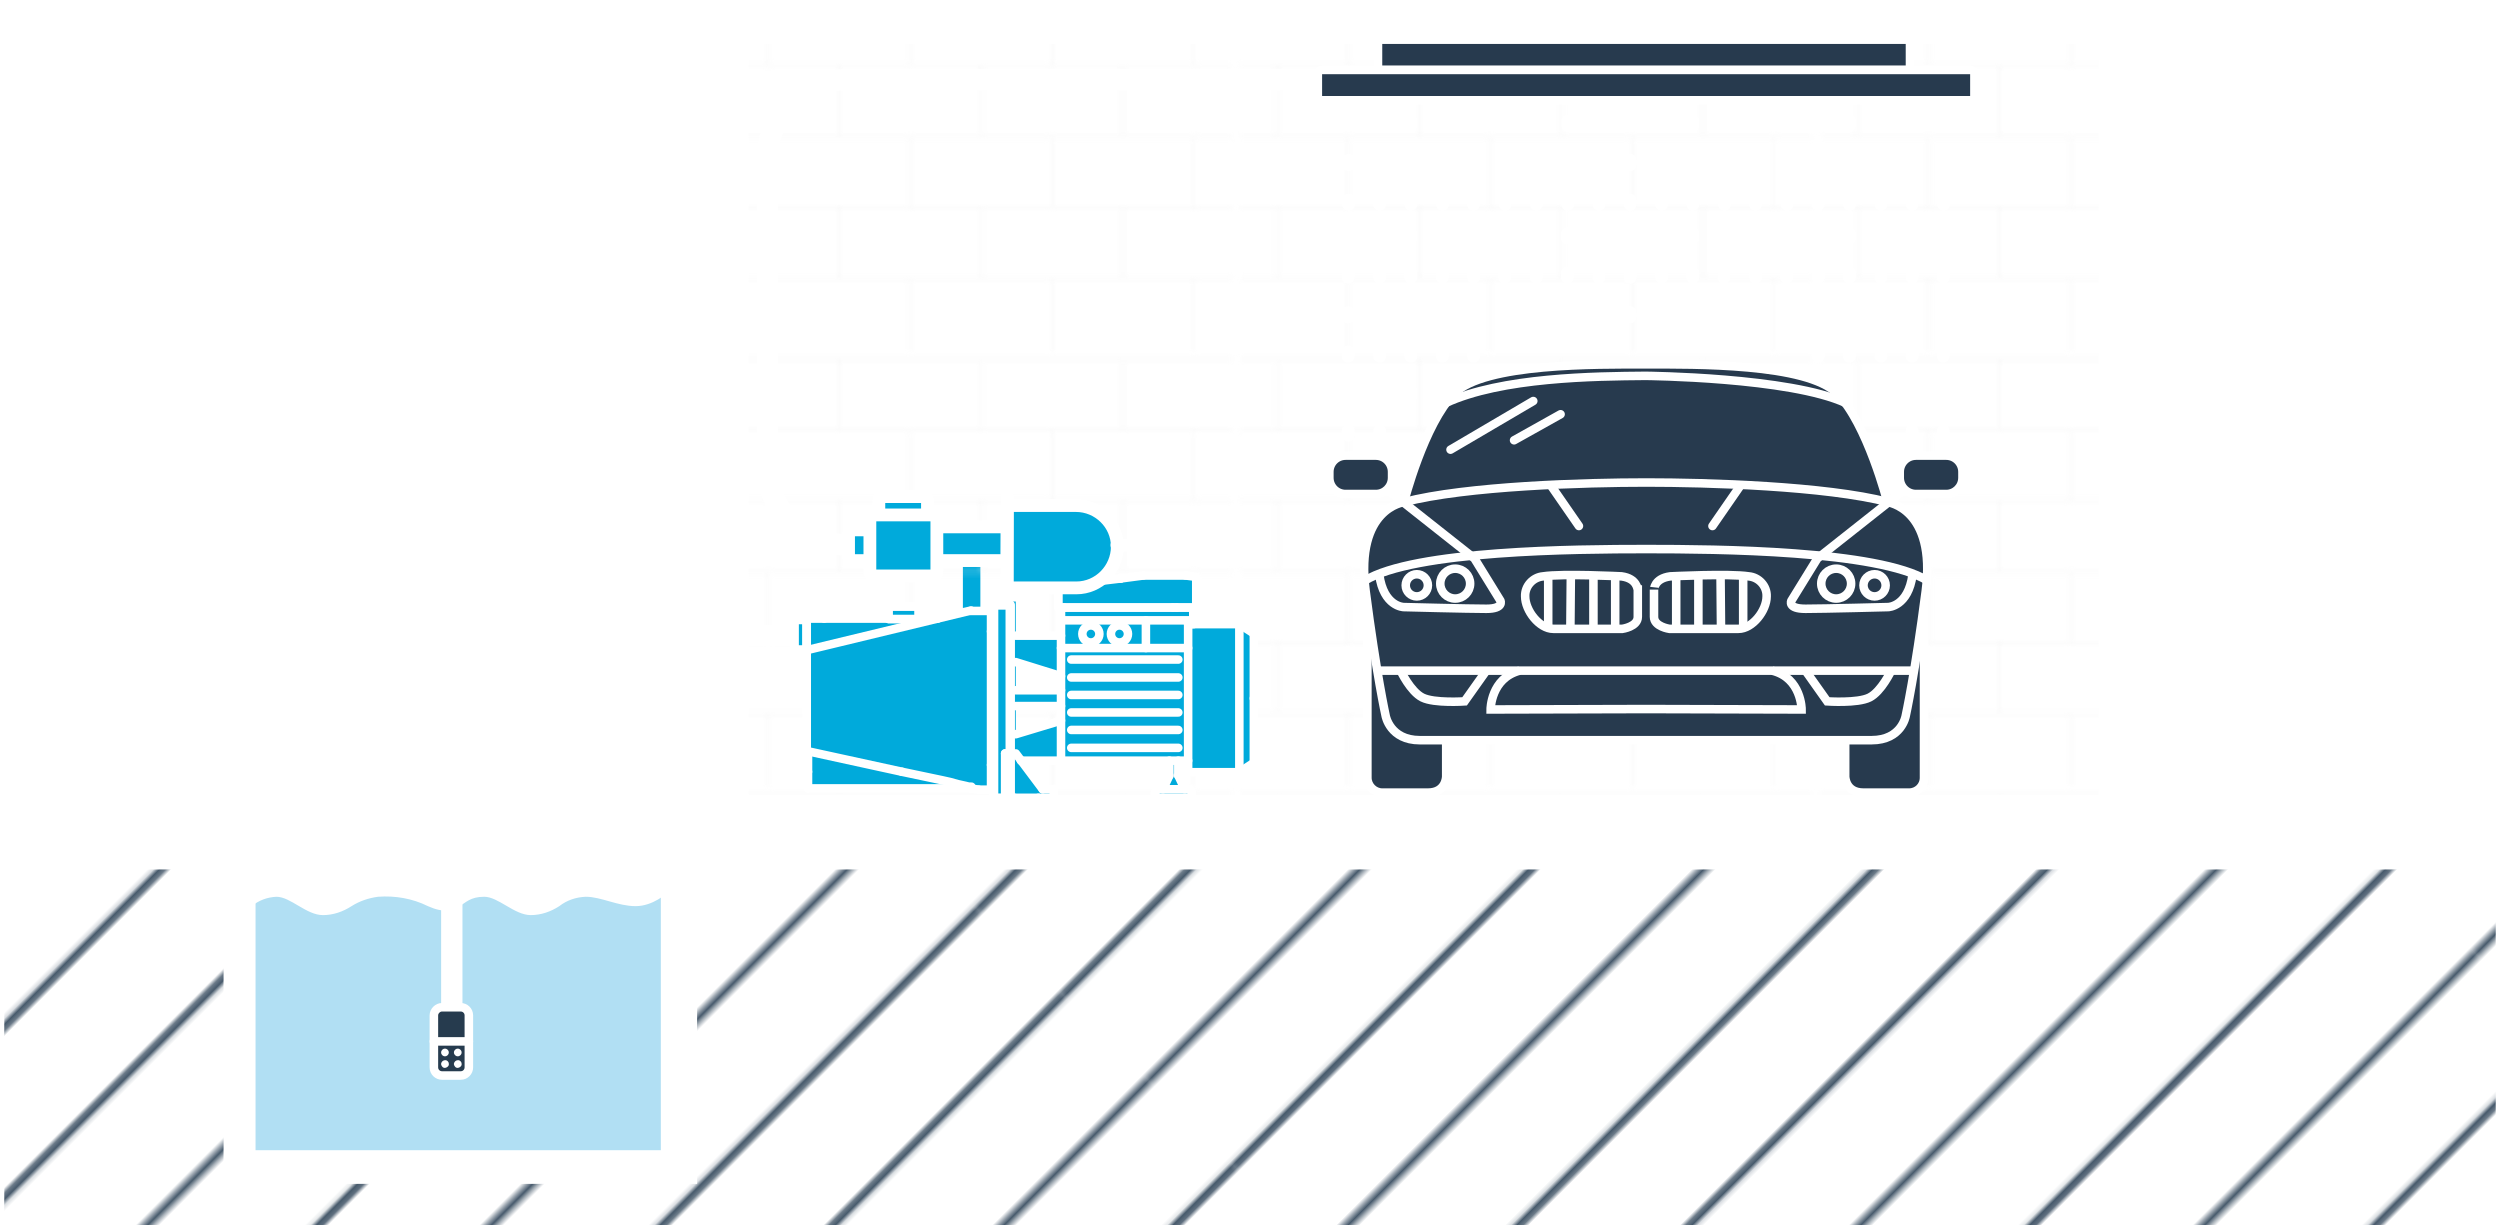 <?xml version="1.0" encoding="utf-8"?>
<!-- Generator: Adobe Illustrator 26.0.0, SVG Export Plug-In . SVG Version: 6.00 Build 0)  -->
<svg version="1.1" id="Layer_1" xmlns="http://www.w3.org/2000/svg" xmlns:xlink="http://www.w3.org/1999/xlink" x="0px" y="0px"
	 viewBox="0 0 586 287.2" style="enable-background:new 0 0 586 287.2;" xml:space="preserve">
<style type="text/css">
	.st0{fill:none;}
	.st1{clip-path:url(#SVGID_00000090997325697862787230000005949381168442334104_);}
	.st2{fill:none;stroke:#475A6C;stroke-width:2;stroke-miterlimit:10;}
	.st3{opacity:0.2;fill:none;stroke:#F2F2F2;enable-background:new    ;}
	.st4{opacity:0.2;fill:none;stroke:#F2F2F2;stroke-linecap:square;enable-background:new    ;}
	.st5{fill:#00AADB;stroke:#FFFFFF;stroke-width:3;stroke-miterlimit:10;}
	.st6{fill:url(#SVGID_00000080889723650859898690000014421273113903729067_);}
	.st7{fill:#B1DFF3;}
	.st8{fill:none;stroke:#FFFFFF;stroke-width:2;stroke-linecap:round;stroke-linejoin:round;}
	.st9{fill:none;stroke:#FFFFFF;stroke-miterlimit:10;}
	.st10{fill:url(#SVGID_00000078008405019421703690000014517821722800009099_);stroke:#FFFFFF;stroke-width:2;stroke-miterlimit:10;}
	.st11{fill:#273A4E;stroke:#FFFFFF;stroke-width:2;stroke-miterlimit:10;}
	.st12{fill:#00AADB;}
	.st13{fill:none;stroke:#FFFFFF;stroke-width:2.209;stroke-linecap:round;stroke-linejoin:round;}
	.st14{fill:none;stroke:#FFFFFF;stroke-width:3;stroke-linecap:round;stroke-linejoin:round;}
	.st15{fill:none;stroke:#FFFFFF;stroke-width:5;stroke-miterlimit:10;}
	.st16{fill:#273A4E;stroke:#FFFFFF;stroke-width:2.025;stroke-miterlimit:10;}
	.st17{fill:none;stroke:#FFFFFF;stroke-width:2;stroke-miterlimit:10;}
	.st18{fill:#263B4E;}
	.st19{fill:#FFFFFF;}
</style>
<pattern  y="287.2" width="241" height="141.7" patternUnits="userSpaceOnUse" id="b" viewBox="0 -141.7 241 141.7" style="overflow:visible;">
	<g>
		<rect y="-141.7" class="st0" width="241" height="141.7"/>
		<rect x="0" y="-141.7" class="st0" width="240.9" height="141.7"/>
		<rect x="0" y="-141.7" class="st0" width="240.9" height="141.7"/>
		<g>
			<defs>
				<rect id="SVGID_1_" x="0" y="-141.7" width="240.9" height="141.7"/>
			</defs>
			<clipPath id="SVGID_00000106862712287280404430000017847141839544793759_">
				<use xlink:href="#SVGID_1_"  style="overflow:visible;"/>
			</clipPath>
			<g style="clip-path:url(#SVGID_00000106862712287280404430000017847141839544793759_);">
				<line class="st2" x1="0" y1="-127.6" x2="241" y2="-127.6"/>
				<line class="st2" x1="0" y1="-99.2" x2="241" y2="-99.2"/>
				<line class="st2" x1="0" y1="-70.9" x2="241" y2="-70.9"/>
				<line class="st2" x1="0" y1="-42.5" x2="241" y2="-42.5"/>
				<line class="st2" x1="0" y1="-14.2" x2="241" y2="-14.2"/>
			</g>
		</g>
	</g>
</pattern>
<pattern  y="287.2" width="135.1" height="101.2" patternUnits="userSpaceOnUse" id="d" viewBox="0 -101.2 135.1 101.2" style="overflow:visible;">
	<g>
		<rect y="-101.2" class="st0" width="135.1" height="101.2"/>
		<rect y="-101.2" class="st0" width="135.1" height="101.2"/>
		<line class="st3" x1="125.7" y1="-83.6" x2="125.7" y2="-67"/>
		<line class="st3" x1="92.4" y1="-83.6" x2="92.4" y2="-67"/>
		<line class="st3" x1="59.2" y1="-83.6" x2="59.2" y2="-67"/>
		<line class="st3" x1="25.9" y1="-83.6" x2="25.9" y2="-67"/>
		<line class="st3" x1="125.7" y1="-50.4" x2="125.7" y2="-33.8"/>
		<line class="st3" x1="92.4" y1="-50.4" x2="92.4" y2="-33.8"/>
		<line class="st3" x1="59.2" y1="-50.4" x2="59.2" y2="-33.8"/>
		<line class="st3" x1="25.9" y1="-50.4" x2="25.9" y2="-33.8"/>
		<line class="st3" x1="125.7" y1="-17" x2="125.7" y2="0"/>
		<line class="st3" x1="92.4" y1="-17" x2="92.4" y2="0"/>
		<line class="st3" x1="59.2" y1="-17" x2="59.2" y2="0"/>
		<line class="st3" x1="25.9" y1="-17" x2="25.9" y2="0"/>
		<line class="st3" x1="109" y1="-33.8" x2="109" y2="-17.2"/>
		<line class="st3" x1="75.8" y1="-33.8" x2="75.8" y2="-17.2"/>
		<line class="st3" x1="42.5" y1="-33.8" x2="42.5" y2="-17.2"/>
		<line class="st3" x1="9.2" y1="-33.8" x2="9.2" y2="-17.2"/>
		<line class="st3" x1="109" y1="-67" x2="109" y2="-50.4"/>
		<line class="st3" x1="75.8" y1="-67" x2="75.8" y2="-50.4"/>
		<line class="st3" x1="42.5" y1="-67" x2="42.5" y2="-50.4"/>
		<line class="st3" x1="9.2" y1="-67" x2="9.2" y2="-50.4"/>
		<line class="st3" x1="109" y1="-100.2" x2="109" y2="-83.6"/>
		<line class="st3" x1="75.8" y1="-100.2" x2="75.8" y2="-83.6"/>
		<line class="st3" x1="42.5" y1="-100.2" x2="42.5" y2="-83.6"/>
		<line class="st3" x1="9.2" y1="-100.2" x2="9.2" y2="-83.6"/>
		<line class="st4" x1="1" y1="-100.2" x2="134.1" y2="-100.2"/>
		<line class="st4" x1="1" y1="-83.6" x2="134.1" y2="-83.6"/>
		<line class="st4" x1="1" y1="-67" x2="134.1" y2="-67"/>
		<line class="st4" x1="1" y1="-50.3" x2="134.1" y2="-50.3"/>
		<line class="st4" x1="1" y1="-33.7" x2="134.1" y2="-33.7"/>
		<line class="st4" x1="1" y1="-17.1" x2="134.1" y2="-17.1"/>
	</g>
</pattern>
<rect x="224.2" y="130.2" class="st5" width="7.1" height="13.8"/>
<pattern  id="SVGID_00000107562377473268406920000017254301221411910799_" xlink:href="#b" patternTransform="matrix(0.707 -0.707 -0.707 -0.707 3725.215 -8559.333)">
</pattern>
<polygon style="fill:url(#SVGID_00000107562377473268406920000017254301221411910799_);" points="163.4,203.8 163.4,277.5 
	52.4,277.5 52.4,203.8 1,203.8 1,287.2 585,287.2 585,203.8 "/>
<path class="st7" d="M149,212.4c-4.2,0-8.1-2.2-11.7-2.2c-2.3,0.1-4.4,0.8-6.2,2.2c-2,1.3-4.3,2.1-6.7,2.1c-3.8,0-7.6-4.3-10.9-4.3
	s-4.3,1.4-5.8,2.2c-1.8,1-3.6,1.7-7.4,0c-3.6-1.8-7.7-2.5-11.7-2.2c-2.2,0.3-4.3,1-6.2,2.2c-2,1.3-4.3,2.1-6.7,2.1
	c-3.9,0-7.6-4.3-10.9-4.3c-2.1,0.1-4.1,0.8-5.8,2.2v58.1h97.5v-61.3C156.4,209.3,153.1,212.4,149,212.4"/>
<polyline class="st8" points="1,196.9 58.4,196.9 58.9,196.9 58.9,270.6 155.4,270.6 155.9,270.6 155.9,196.9 585,196.9 "/>
<rect x="164.8" y="0.5" class="st9" width="338.1" height="196.5"/>
<pattern  id="SVGID_00000129925029184419228920000011914765522575791506_" xlink:href="#d" patternTransform="matrix(1 0 0 1 154.2 -2.288818e-05)">
</pattern>
<rect x="174.5" y="9.3" style="fill:url(#SVGID_00000129925029184419228920000011914765522575791506_);stroke:#FFFFFF;stroke-width:2;stroke-miterlimit:10;" width="318.4" height="178"/>
<rect x="323" y="9.3" class="st11" width="124.7" height="7.1"/>
<path class="st11" d="M309.9,16.4h151.9c0.6,0,1,0.4,1,1v5.1c0,0.6-0.4,1-1,1H309.9c-0.6,0-1-0.4-1-1v-5.1
	C308.9,16.9,309.3,16.4,309.9,16.4z"/>
<path class="st12" d="M290.5,181l3.5-2.2v-30.3l-3.5-2.2h-10.7v-3.9h0.6v-7.2l-2.4-0.3H268l-19.8,2.5v4.9h0.6v6.7h-10.7v-8h-5.8v2.1
	h-4.8l-7.8,1.9h-4.4v-2.9h-7v2.9h-19.2v0.2h-2.9v7h2.9V176h0.2v8.6h38.2l1.8,0.4h3v1.2h3.2v0.6H247v-2h-2.6l-5-6.7h34.7v3.5
	l-1.5,3.2h-1.9v2h8.7v-2h-1.7l-1.5-3.2v-3.5h2.4v2.7L290.5,181z M248.7,168.8l-10.6,3.2v-6.6h10.6V168.8z M248.7,161.8h-10.6v-6.6
	l10.6,3.2L248.7,161.8z"/>
<line class="st8" x1="227.6" y1="184.8" x2="229.4" y2="185.1"/>
<line class="st8" x1="229.4" y1="185.1" x2="232.3" y2="185.1"/>
<line class="st8" x1="278.5" y1="181" x2="279.3" y2="181"/>
<line class="st8" x1="279.3" y1="146.3" x2="278.5" y2="146.3"/>
<line class="st8" x1="247" y1="187" x2="247" y2="185"/>
<line class="st8" x1="248.7" y1="178.3" x2="278.5" y2="178.3"/>
<line class="st8" x1="278.5" y1="151.9" x2="248.7" y2="151.9"/>
<path class="st8" d="M279.4,185.8c0-0.4-0.3-0.7-0.8-0.8"/>
<path class="st8" d="M271.5,185c-0.4,0-0.7,0.3-0.7,0.8"/>
<line class="st8" x1="279.4" y1="187" x2="279.4" y2="185.8"/>
<line class="st8" x1="270.7" y1="185.8" x2="270.7" y2="187"/>
<line class="st8" x1="219.8" y1="145" x2="193.2" y2="145"/>
<line class="st8" x1="189.4" y1="184.8" x2="227.6" y2="184.8"/>
<line class="st8" x1="276.2" y1="181.8" x2="276.2" y2="178.3"/>
<line class="st8" x1="248.7" y1="161.8" x2="238.1" y2="161.8"/>
<line class="st8" x1="238.1" y1="165.5" x2="248.7" y2="165.5"/>
<line class="st8" x1="290.5" y1="181" x2="293.9" y2="178.8"/>
<line class="st8" x1="293.9" y1="148.5" x2="290.5" y2="146.3"/>
<line class="st8" x1="279.3" y1="181" x2="290.5" y2="181"/>
<line class="st8" x1="290.5" y1="146.3" x2="279.3" y2="146.3"/>
<line class="st8" x1="237.1" y1="176.6" x2="235.6" y2="176.6"/>
<line class="st8" x1="232.3" y1="148" x2="232.3" y2="179.3"/>
<line class="st8" x1="244.4" y1="185" x2="238.1" y2="176.6"/>
<line class="st8" x1="237.8" y1="187" x2="235.6" y2="187"/>
<line class="st8" x1="235.6" y1="176.6" x2="235.6" y2="187"/>
<path class="st8" d="M211.4,180.9l1.9,0.4l1.9,0.4l1.9,0.4l1.9,0.4l1.9,0.4l1.8,0.4l1.8,0.5l0.9,0.2l0.9,0.2l0.4,0.1l0.4,0.1h0.2
	h0.2h0.2"/>
<path class="st8" d="M189.4,176.1l11,2.4l11,2.4"/>
<path class="st8" d="M189.1,176.1h0.2"/>
<line class="st8" x1="189.1" y1="174.3" x2="189.1" y2="176.1"/>
<path class="st8" d="M232.3,143.2h-4.8"/>
<line class="st8" x1="232.3" y1="184.6" x2="232.3" y2="179.3"/>
<line class="st8" x1="232.3" y1="142.7" x2="232.3" y2="148"/>
<line class="st8" x1="278.5" y1="146.3" x2="278.5" y2="181"/>
<polyline class="st8" points="247,185 247,185 246.9,185 246.7,185 246.5,185 246.3,185 244.9,185 244.4,185 "/>
<polyline class="st8" points="247,187 247,187 246.9,187 246.7,187 246.5,187 246.3,187 244.9,187 244.5,187 244.1,187 243.7,187 
	243.4,187 "/>
<line class="st8" x1="237.8" y1="187" x2="243.4" y2="187"/>
<line class="st8" x1="232.3" y1="141.1" x2="232.3" y2="142.8"/>
<line class="st8" x1="189.1" y1="155.9" x2="189.1" y2="157.3"/>
<line class="st8" x1="189.1" y1="174.3" x2="189.1" y2="157.3"/>
<line class="st8" x1="278.6" y1="185" x2="271.5" y2="185"/>
<line class="st8" x1="279.4" y1="187" x2="270.7" y2="187"/>
<line class="st8" x1="189.1" y1="145.3" x2="189.1" y2="155.9"/>
<line class="st8" x1="189.1" y1="145" x2="193.2" y2="145"/>
<line class="st8" x1="189.4" y1="184.8" x2="189.4" y2="180.9"/>
<line class="st8" x1="189.4" y1="180.9" x2="189.4" y2="176.1"/>
<line class="st8" x1="189.1" y1="145" x2="189.1" y2="145.3"/>
<line class="st8" x1="275.8" y1="142.4" x2="274.9" y2="142.4"/>
<path class="st8" d="M248.2,137.4c-0.1,0-0.1,0.1-0.1,0.1"/>
<line class="st8" x1="248.2" y1="137.4" x2="249.3" y2="137.2"/>
<line class="st8" x1="248.1" y1="142.4" x2="248.1" y2="137.5"/>
<line class="st8" x1="249.4" y1="142.4" x2="248.1" y2="142.4"/>
<line class="st8" x1="274.9" y1="142.4" x2="249.4" y2="142.4"/>
<line class="st8" x1="249.3" y1="137.2" x2="262.7" y2="135.6"/>
<path class="st8" d="M262.7,135.6L262.7,135.6"/>
<line class="st8" x1="262.7" y1="135.6" x2="268" y2="134.9"/>
<line class="st8" x1="268" y1="134.9" x2="277.9" y2="134.9"/>
<line class="st8" x1="280.2" y1="135.2" x2="277.9" y2="134.9"/>
<line class="st8" x1="280" y1="142.4" x2="275.8" y2="142.4"/>
<polyline class="st8" points="280.2,135.2 280.2,135.2 280.2,135.2 280.2,135.2 "/>
<path class="st8" d="M280.2,135.2L280.2,135.2"/>
<line class="st8" x1="280.4" y1="135.3" x2="280.4" y2="142.4"/>
<line class="st8" x1="280.4" y1="142.4" x2="280" y2="142.4"/>
<line class="st8" x1="280.2" y1="135.2" x2="280.3" y2="135.2"/>
<path class="st8" d="M280.4,135.3c0-0.1,0-0.1-0.1-0.1"/>
<line class="st8" x1="279.8" y1="145.5" x2="279.4" y2="145.5"/>
<line class="st8" x1="279.8" y1="145.5" x2="279.8" y2="146.3"/>
<line class="st8" x1="248.7" y1="145.5" x2="248.7" y2="178.3"/>
<polyline class="st8" points="276.2,154.6 275.5,154.6 270.4,154.6 263.8,154.6 255.4,154.6 251.1,154.6 "/>
<polyline class="st8" points="276.2,158.8 275.5,158.8 270.4,158.8 263.8,158.8 255.4,158.8 251.1,158.8 "/>
<polyline class="st8" points="276.2,162.9 275.5,162.9 270.4,162.9 263.8,162.9 255.4,162.9 251.1,162.9 "/>
<polyline class="st8" points="276.2,167 275.5,167 270.4,167 263.8,167 255.4,167 251.1,167 "/>
<polyline class="st8" points="276.2,171.1 275.5,171.1 270.4,171.1 263.8,171.1 255.4,171.1 251.1,171.1 "/>
<polyline class="st8" points="276.2,175.3 275.5,175.3 270.4,175.3 263.8,175.3 255.4,175.3 251.1,175.3 "/>
<line class="st8" x1="276.2" y1="181.8" x2="277.7" y2="185"/>
<line class="st8" x1="274.1" y1="181.8" x2="274.1" y2="178.3"/>
<line class="st8" x1="274.1" y1="181.8" x2="272.6" y2="185"/>
<line class="st8" x1="268.6" y1="151.9" x2="268.6" y2="145.4"/>
<path class="st8" d="M253.7,148.6c0-1.1,0.9-2,2-2c1.1,0,2,0.9,2,2s-0.9,2-2,2C254.6,150.6,253.7,149.7,253.7,148.6z"/>
<path class="st8" d="M260.4,148.6c0-1.1,0.9-2,2-2s2,0.9,2,2s-0.9,2-2,2S260.4,149.7,260.4,148.6z"/>
<polyline class="st8" points="293.9,163.7 293.9,165.9 293.9,168.1 293.9,170.1 293.9,172.1 293.9,173.8 293.9,175.4 293.9,176.6 
	293.9,177.6 293.9,178.4 293.9,178.7 293.9,178.8 "/>
<polyline class="st8" points="293.9,163.7 293.9,152.9 293.9,148.7 293.9,148.6 293.9,148.6 293.9,148.5 293.9,148.5 "/>
<line class="st8" x1="290.5" y1="181" x2="290.5" y2="146.3"/>
<line class="st8" x1="280.4" y1="135.3" x2="280.4" y2="135.3"/>
<rect x="232.9" y="141.8" class="st13" width="3.9" height="45.3"/>
<line class="st8" x1="227.6" y1="143.1" x2="189.1" y2="152.4"/>
<rect x="186.2" y="145.3" class="st8" width="2.9" height="7"/>
<rect x="208.3" y="142.2" class="st8" width="7" height="2.9"/>
<rect x="248.7" y="142.4" class="st8" width="31" height="3"/>
<line class="st8" x1="248.7" y1="158.5" x2="238.1" y2="155.2"/>
<line class="st8" x1="248.7" y1="168.9" x2="238.1" y2="172.1"/>
<line class="st8" x1="248.7" y1="149" x2="238.1" y2="149"/>
<line class="st8" x1="248.7" y1="178.3" x2="239.3" y2="178.3"/>
<rect x="208.3" y="142.2" class="st12" width="7" height="2.9"/>
<rect x="208.3" y="142.2" class="st8" width="7" height="2.9"/>
<rect x="186.2" y="145.3" class="st8" width="2.9" height="7"/>
<rect x="218.9" y="123.5" class="st5" width="17.2" height="7.9"/>
<path class="st5" d="M207,116.4h9.4c0.6,0,1,0.4,1,1v3c0,0.6-0.4,1-1,1H207c-0.6,0-1-0.4-1-1v-3C206,116.8,206.4,116.4,207,116.4z"
	/>
<path class="st5" d="M199.9,124.2h4.4c0.6,0,1,0.4,1,1v5.2c0,0.6-0.4,1-1,1h-4.4c-0.6,0-1-0.4-1-1v-5.2
	C198.9,124.7,199.3,124.2,199.9,124.2z"/>
<path class="st5" d="M204.9,120.7h13.7c0.6,0,1,0.4,1,1V134c0,0.6-0.4,1-1,1h-13.7c-0.6,0-1-0.4-1-1v-12.3
	C203.9,121.1,204.3,120.7,204.9,120.7z"/>
<path class="st5" d="M236.1,118.5h16.1c5.3,0,9.7,4.3,9.7,9.6c0,0,0,0,0,0l0,0c0,5.3-4.3,9.7-9.6,9.7c0,0,0,0,0,0H236L236.1,118.5
	L236.1,118.5z"/>
<line class="st14" x1="236.1" y1="116.4" x2="236.1" y2="139.3"/>
<line class="st14" x1="261.8" y1="127.8" x2="264.7" y2="127.8"/>
<path class="st15" d="M198.3,127.7c-10.2,0-18.4-8.2-18.4-18.4V37.1c0-10.2,8.2-18.4,18.4-18.4h110.8"/>
<path class="st11" d="M315.4,115.8h7.1c2.1,0,3.8-1.7,3.8-3.8v-1.4c0-2.1-1.7-3.8-3.8-3.8h-7.1c-2.1,0-3.8,1.7-3.8,3.8c0,0,0,0,0,0
	l0,0v1.4C311.6,114.1,313.3,115.8,315.4,115.8C315.4,115.8,315.4,115.8,315.4,115.8z"/>
<path class="st11" d="M456.2,115.8h-7.1c-2.1,0-3.8-1.7-3.8-3.8v-1.4c0-2.1,1.7-3.8,3.8-3.8h7.1c2.1,0,3.8,1.7,3.8,3.8v1.4
	C460,114.1,458.3,115.8,456.2,115.8L456.2,115.8L456.2,115.8z"/>
<path class="st16" d="M432.5,173.7v8.3c0,0,0,3.8,4.3,3.8h10.7c1.9,0,3.5-1.5,3.5-3.5c0,0,0,0,0,0c0-0.1,0-0.2,0-0.3v-41"/>
<path class="st16" d="M339,173.7v8.3c0,0,0,3.8-4.3,3.8H324c-1.9,0-3.5-1.6-3.5-3.5c0,0,0,0,0,0c0-0.1,0-0.2,0-0.3c0-3.8,0-41,0-41"
	/>
<path class="st11" d="M340.9,92.2c-7.1,7.1-11.8,25.5-11.8,25.5s-11.5,1.4-9,20.8s4.7,29.3,4.7,29.3s1,5.7,8,5.7h105.9
	c7.1,0,8-5.7,8-5.7s2.2-9.9,4.7-29.3s-9-20.8-9-20.8s-4.7-18.4-11.8-25.5s-33.5-6.8-44.9-6.8S348,85.1,340.9,92.2z"/>
<path class="st17" d="M446.5,114.7L426,130.9l-6.1,9.9c0,0-1,1.9,3.3,1.9s19.4-0.4,19.4-0.4s4.7-0.1,5.7-7.6"/>
<path class="st17" d="M423.2,157.2l5.1,7.2c0,0,7.1,0.5,9.9-0.9s5.1-6.3,5.1-6.3"/>
<circle class="st17" cx="430.4" cy="136.8" r="3.5"/>
<circle class="st17" cx="439.4" cy="137.2" r="2.6"/>
<path class="st17" d="M391.5,135.1c0,0,13.9-0.7,18.4,0c2.4,0.2,4.3,2.3,4.2,4.7c0,3.3-3.3,7.6-6.6,7.6h-16.2c0,0-3.6-0.5-3.6-2.8
	v-6.4C387.7,138.2,387.7,135.6,391.5,135.1z"/>
<line class="st17" x1="392.9" y1="135.6" x2="392.9" y2="146.9"/>
<line class="st17" x1="398.1" y1="135.4" x2="398.1" y2="146.9"/>
<line class="st17" x1="403.3" y1="135.4" x2="403.4" y2="146.9"/>
<line class="st17" x1="408.6" y1="135.6" x2="408.6" y2="146.9"/>
<line class="st8" x1="407.9" y1="113.9" x2="401.4" y2="123.3"/>
<path class="st17" d="M338.8,94.5c13.1-6.1,35.1-6.3,46.9-6.4c0,0,33.9,0.3,47,6.4"/>
<path class="st17" d="M329.1,117.7c14.6-3.8,42.5-4.6,56.8-4.6s42,0.8,56.7,4.6"/>
<path class="st17" d="M325.1,114.7l20.5,16.2l6.1,9.9c0,0,0.9,1.9-3.3,1.9s-19.4-0.4-19.4-0.4s-4.7-0.1-5.7-7.6"/>
<path class="st17" d="M319.9,136.1c11.6-7.1,49.4-7.4,66-7.4s54.3,0.3,65.9,7.4"/>
<line class="st17" x1="322.9" y1="157.2" x2="448.7" y2="157.2"/>
<path class="st17" d="M356.2,157.2c-6.8,1.8-6.8,9.1-6.8,9.1l36.4-0.1h0.1l36.4,0.1c0,0,0-7.4-6.9-9.1"/>
<path class="st17" d="M348.4,157.2l-5.1,7.2c0,0-7.1,0.5-9.9-0.9s-5.1-6.3-5.1-6.3"/>
<circle class="st17" cx="341.1" cy="136.8" r="3.5"/>
<circle class="st17" cx="332.1" cy="137.2" r="2.6"/>
<path class="st17" d="M380.1,135.1c0,0-13.9-0.7-18.4,0c-2.4,0.2-4.3,2.3-4.2,4.7c0,3.3,3.3,7.6,6.6,7.6h16.2c0,0,3.6-0.5,3.6-2.8
	v-6.4C383.8,138.2,383.8,135.6,380.1,135.1z"/>
<line class="st17" x1="378.6" y1="135.6" x2="378.6" y2="146.9"/>
<line class="st17" x1="373.5" y1="135.4" x2="373.5" y2="146.9"/>
<line class="st17" x1="368.2" y1="135.4" x2="368.1" y2="146.9"/>
<line class="st17" x1="362.9" y1="135.6" x2="362.9" y2="146.9"/>
<line class="st8" x1="363.6" y1="113.9" x2="370.1" y2="123.3"/>
<line class="st8" x1="359.4" y1="94" x2="340" y2="105.4"/>
<line class="st8" x1="365.8" y1="97.1" x2="354.9" y2="103.2"/>
<line class="st14" x1="316" y1="54.8" x2="316" y2="55.8"/>
<line class="st14" x1="323.4" y1="54.8" x2="323.4" y2="55.8"/>
<line class="st14" x1="330.7" y1="54.8" x2="330.7" y2="55.8"/>
<line class="st14" x1="338.1" y1="54.8" x2="338.1" y2="55.8"/>
<line class="st14" x1="345.4" y1="54.8" x2="345.4" y2="55.8"/>
<line class="st14" x1="352.7" y1="54.8" x2="352.7" y2="55.8"/>
<line class="st14" x1="360.1" y1="54.8" x2="360.1" y2="55.8"/>
<line class="st14" x1="367.4" y1="54.8" x2="367.4" y2="55.8"/>
<line class="st14" x1="374.8" y1="54.8" x2="374.8" y2="55.8"/>
<line class="st14" x1="382.1" y1="54.8" x2="382.1" y2="55.8"/>
<line class="st14" x1="389.5" y1="54.8" x2="389.5" y2="55.8"/>
<line class="st14" x1="396.8" y1="54.8" x2="396.8" y2="55.8"/>
<line class="st14" x1="404.1" y1="54.8" x2="404.1" y2="55.8"/>
<line class="st14" x1="411.5" y1="54.8" x2="411.5" y2="55.8"/>
<line class="st14" x1="418.8" y1="54.8" x2="418.8" y2="55.8"/>
<line class="st14" x1="426.2" y1="54.8" x2="426.2" y2="55.8"/>
<line class="st14" x1="433.5" y1="54.8" x2="433.5" y2="55.8"/>
<line class="st14" x1="440.9" y1="54.8" x2="440.9" y2="55.8"/>
<line class="st14" x1="448.2" y1="54.8" x2="448.2" y2="55.8"/>
<line class="st14" x1="455.5" y1="54.8" x2="455.5" y2="55.8"/>
<line class="st14" x1="316" y1="64" x2="316" y2="65"/>
<line class="st14" x1="323.4" y1="64" x2="323.4" y2="65"/>
<line class="st14" x1="330.7" y1="64" x2="330.7" y2="65"/>
<line class="st14" x1="338.1" y1="64" x2="338.1" y2="65"/>
<line class="st14" x1="345.4" y1="64" x2="345.4" y2="65"/>
<line class="st14" x1="352.7" y1="64" x2="352.7" y2="65"/>
<line class="st14" x1="360.1" y1="64" x2="360.1" y2="65"/>
<line class="st14" x1="367.4" y1="64" x2="367.4" y2="65"/>
<line class="st14" x1="374.8" y1="64" x2="374.8" y2="65"/>
<line class="st14" x1="382.1" y1="64" x2="382.1" y2="65"/>
<line class="st14" x1="389.5" y1="64" x2="389.5" y2="65"/>
<line class="st14" x1="396.8" y1="64" x2="396.8" y2="65"/>
<line class="st14" x1="404.1" y1="64" x2="404.1" y2="65"/>
<line class="st14" x1="411.5" y1="64" x2="411.5" y2="65"/>
<line class="st14" x1="418.8" y1="64" x2="418.8" y2="65"/>
<line class="st14" x1="426.2" y1="64" x2="426.2" y2="65"/>
<line class="st14" x1="433.5" y1="64" x2="433.5" y2="65"/>
<line class="st14" x1="440.9" y1="64" x2="440.9" y2="65"/>
<line class="st14" x1="448.2" y1="64" x2="448.2" y2="65"/>
<line class="st14" x1="455.5" y1="64" x2="455.5" y2="65"/>
<line class="st14" x1="316" y1="73.3" x2="316" y2="74.3"/>
<line class="st14" x1="323.4" y1="73.3" x2="323.4" y2="74.3"/>
<line class="st14" x1="330.7" y1="73.3" x2="330.7" y2="74.3"/>
<line class="st14" x1="338.1" y1="73.3" x2="338.1" y2="74.3"/>
<line class="st14" x1="345.4" y1="73.3" x2="345.4" y2="74.3"/>
<line class="st14" x1="352.7" y1="73.3" x2="352.7" y2="74.3"/>
<line class="st14" x1="360.1" y1="73.3" x2="360.1" y2="74.3"/>
<line class="st14" x1="367.4" y1="73.3" x2="367.4" y2="74.3"/>
<line class="st14" x1="374.8" y1="73.3" x2="374.8" y2="74.3"/>
<line class="st14" x1="382.1" y1="73.3" x2="382.1" y2="74.3"/>
<line class="st14" x1="389.5" y1="73.3" x2="389.5" y2="74.3"/>
<line class="st14" x1="396.8" y1="73.3" x2="396.8" y2="74.3"/>
<line class="st14" x1="404.1" y1="73.3" x2="404.1" y2="74.3"/>
<line class="st14" x1="411.5" y1="73.3" x2="411.5" y2="74.3"/>
<line class="st14" x1="418.8" y1="73.3" x2="418.8" y2="74.3"/>
<line class="st14" x1="426.2" y1="73.3" x2="426.2" y2="74.3"/>
<line class="st14" x1="433.5" y1="73.3" x2="433.5" y2="74.3"/>
<line class="st14" x1="440.9" y1="73.3" x2="440.9" y2="74.3"/>
<line class="st14" x1="448.2" y1="73.3" x2="448.2" y2="74.3"/>
<line class="st14" x1="455.5" y1="73.3" x2="455.5" y2="74.3"/>
<line class="st14" x1="316" y1="82.5" x2="316" y2="83.5"/>
<line class="st14" x1="323.4" y1="82.5" x2="323.4" y2="83.5"/>
<line class="st14" x1="330.7" y1="82.5" x2="330.7" y2="83.5"/>
<line class="st14" x1="338.1" y1="82.5" x2="338.1" y2="83.5"/>
<line class="st14" x1="345.4" y1="82.5" x2="345.4" y2="83.5"/>
<line class="st14" x1="426.2" y1="82.5" x2="426.2" y2="83.5"/>
<line class="st14" x1="433.5" y1="82.5" x2="433.5" y2="83.5"/>
<line class="st14" x1="440.9" y1="82.5" x2="440.9" y2="83.5"/>
<line class="st14" x1="448.2" y1="82.5" x2="448.2" y2="83.5"/>
<line class="st14" x1="455.5" y1="82.5" x2="455.5" y2="83.5"/>
<line class="st14" x1="316" y1="91.7" x2="316" y2="92.8"/>
<line class="st14" x1="323.4" y1="91.7" x2="323.4" y2="92.8"/>
<line class="st14" x1="330.7" y1="91.7" x2="330.7" y2="92.8"/>
<line class="st14" x1="440.9" y1="91.7" x2="440.9" y2="92.8"/>
<line class="st14" x1="448.2" y1="91.7" x2="448.2" y2="92.8"/>
<line class="st14" x1="455.5" y1="91.7" x2="455.5" y2="92.8"/>
<line class="st14" x1="316" y1="101" x2="316" y2="102"/>
<line class="st14" x1="323.4" y1="101" x2="323.4" y2="102"/>
<line class="st14" x1="448.2" y1="101" x2="448.2" y2="102"/>
<line class="st14" x1="455.5" y1="101" x2="455.5" y2="102"/>
<path class="st15" d="M185.9,149h-43c-20.4,0-37,14.2-37,31.7v55.8"/>
<path class="st18" d="M103.6,236.1h4.4c1,0,1.9,0.8,1.9,1.9v12.2c0,1-0.8,1.9-1.9,1.9h-4.4c-1,0-1.9-0.8-1.9-1.9V238
	C101.7,237,102.6,236.1,103.6,236.1z"/>
<path class="st8" d="M103.6,236.1h4.4c1,0,1.9,0.8,1.9,1.9v12.2c0,1-0.8,1.9-1.9,1.9h-4.4c-1,0-1.9-0.8-1.9-1.9V238
	C101.7,237,102.6,236.1,103.6,236.1z"/>
<line class="st8" x1="101.7" y1="244.1" x2="109.9" y2="244.1"/>
<path class="st19" d="M105.2,246.7c0,0.5-0.4,0.9-0.9,0.9s-0.9-0.4-0.9-0.9s0.4-0.9,0.9-0.9l0,0l0,0
	C104.8,245.8,105.2,246.2,105.2,246.7C105.2,246.7,105.2,246.7,105.2,246.7L105.2,246.7"/>
<path class="st19" d="M108.2,246.7c0,0.5-0.4,0.9-0.9,0.9s-0.9-0.4-0.9-0.9s0.4-0.9,0.9-0.9l0,0l0,0
	C107.8,245.8,108.2,246.2,108.2,246.7C108.2,246.7,108.2,246.7,108.2,246.7L108.2,246.7"/>
<path class="st19" d="M108.2,249.3c0.1,0.5-0.3,0.9-0.8,1c-0.5,0.1-0.9-0.3-1-0.8l0,0c0-0.1,0-0.1,0-0.2c0.1-0.5,0.5-0.8,1-0.8
	c0,0,0,0,0,0C107.8,248.5,108.2,248.9,108.2,249.3"/>
<path class="st19" d="M105.2,249.3c0.1,0.5-0.3,0.9-0.8,1c-0.5,0.1-0.9-0.3-1-0.8c0-0.1,0-0.1,0-0.2c0.1-0.5,0.5-0.8,1-0.8
	c0,0,0,0,0,0C104.8,248.5,105.2,248.9,105.2,249.3"/>
<line class="st14" x1="316.1" y1="28.4" x2="316.1" y2="29.4"/>
<line class="st14" x1="323.4" y1="28.4" x2="323.4" y2="29.4"/>
<line class="st14" x1="330.7" y1="28.4" x2="330.7" y2="29.4"/>
<line class="st14" x1="338.1" y1="28.4" x2="338.1" y2="29.4"/>
<line class="st14" x1="345.4" y1="28.4" x2="345.4" y2="29.4"/>
<line class="st14" x1="352.8" y1="28.4" x2="352.8" y2="29.4"/>
<line class="st14" x1="360.1" y1="28.4" x2="360.1" y2="29.4"/>
<line class="st14" x1="367.5" y1="28.4" x2="367.5" y2="29.4"/>
<line class="st14" x1="374.8" y1="28.4" x2="374.8" y2="29.4"/>
<line class="st14" x1="382.1" y1="28.4" x2="382.1" y2="29.4"/>
<line class="st14" x1="389.5" y1="28.4" x2="389.5" y2="29.4"/>
<line class="st14" x1="396.8" y1="28.4" x2="396.8" y2="29.4"/>
<line class="st14" x1="404.2" y1="28.4" x2="404.2" y2="29.4"/>
<line class="st14" x1="411.5" y1="28.4" x2="411.5" y2="29.4"/>
<line class="st14" x1="418.9" y1="28.4" x2="418.9" y2="29.4"/>
<line class="st14" x1="426.2" y1="28.4" x2="426.2" y2="29.4"/>
<line class="st14" x1="433.5" y1="28.4" x2="433.5" y2="29.4"/>
<line class="st14" x1="440.9" y1="28.4" x2="440.9" y2="29.4"/>
<line class="st14" x1="448.2" y1="28.4" x2="448.2" y2="29.4"/>
<line class="st14" x1="455.6" y1="28.4" x2="455.6" y2="29.4"/>
<line class="st14" x1="316.1" y1="37.6" x2="316.1" y2="38.6"/>
<line class="st14" x1="323.4" y1="37.6" x2="323.4" y2="38.6"/>
<line class="st14" x1="330.7" y1="37.6" x2="330.7" y2="38.6"/>
<line class="st14" x1="338.1" y1="37.6" x2="338.1" y2="38.6"/>
<line class="st14" x1="345.4" y1="37.6" x2="345.4" y2="38.6"/>
<line class="st14" x1="352.8" y1="37.6" x2="352.8" y2="38.6"/>
<line class="st14" x1="360.1" y1="37.6" x2="360.1" y2="38.6"/>
<line class="st14" x1="367.5" y1="37.6" x2="367.5" y2="38.6"/>
<line class="st14" x1="374.8" y1="37.6" x2="374.8" y2="38.6"/>
<line class="st14" x1="382.1" y1="37.6" x2="382.1" y2="38.6"/>
<line class="st14" x1="389.5" y1="37.6" x2="389.5" y2="38.6"/>
<line class="st14" x1="396.8" y1="37.6" x2="396.8" y2="38.6"/>
<line class="st14" x1="404.2" y1="37.6" x2="404.2" y2="38.6"/>
<line class="st14" x1="411.5" y1="37.6" x2="411.5" y2="38.6"/>
<line class="st14" x1="418.9" y1="37.6" x2="418.9" y2="38.6"/>
<line class="st14" x1="426.2" y1="37.6" x2="426.2" y2="38.6"/>
<line class="st14" x1="433.5" y1="37.6" x2="433.5" y2="38.6"/>
<line class="st14" x1="440.9" y1="37.6" x2="440.9" y2="38.6"/>
<line class="st14" x1="448.2" y1="37.6" x2="448.2" y2="38.6"/>
<line class="st14" x1="455.6" y1="37.6" x2="455.6" y2="38.6"/>
<line class="st14" x1="316.1" y1="46.9" x2="316.1" y2="47.9"/>
<line class="st14" x1="323.4" y1="46.9" x2="323.4" y2="47.9"/>
<line class="st14" x1="330.7" y1="46.9" x2="330.7" y2="47.9"/>
<line class="st14" x1="338.1" y1="46.9" x2="338.1" y2="47.9"/>
<line class="st14" x1="345.4" y1="46.9" x2="345.4" y2="47.9"/>
<line class="st14" x1="352.8" y1="46.9" x2="352.8" y2="47.9"/>
<line class="st14" x1="360.1" y1="46.9" x2="360.1" y2="47.9"/>
<line class="st14" x1="367.5" y1="46.9" x2="367.5" y2="47.9"/>
<line class="st14" x1="374.8" y1="46.9" x2="374.8" y2="47.9"/>
<line class="st14" x1="382.1" y1="46.9" x2="382.1" y2="47.9"/>
<line class="st14" x1="389.5" y1="46.9" x2="389.5" y2="47.9"/>
<line class="st14" x1="396.8" y1="46.9" x2="396.8" y2="47.9"/>
<line class="st14" x1="404.2" y1="46.9" x2="404.2" y2="47.9"/>
<line class="st14" x1="411.5" y1="46.9" x2="411.5" y2="47.9"/>
<line class="st14" x1="418.9" y1="46.9" x2="418.9" y2="47.9"/>
<line class="st14" x1="426.2" y1="46.9" x2="426.2" y2="47.9"/>
<line class="st14" x1="433.5" y1="46.9" x2="433.5" y2="47.9"/>
<line class="st14" x1="440.9" y1="46.9" x2="440.9" y2="47.9"/>
<line class="st14" x1="448.2" y1="46.9" x2="448.2" y2="47.9"/>
<line class="st14" x1="455.6" y1="46.9" x2="455.6" y2="47.9"/>
</svg>
